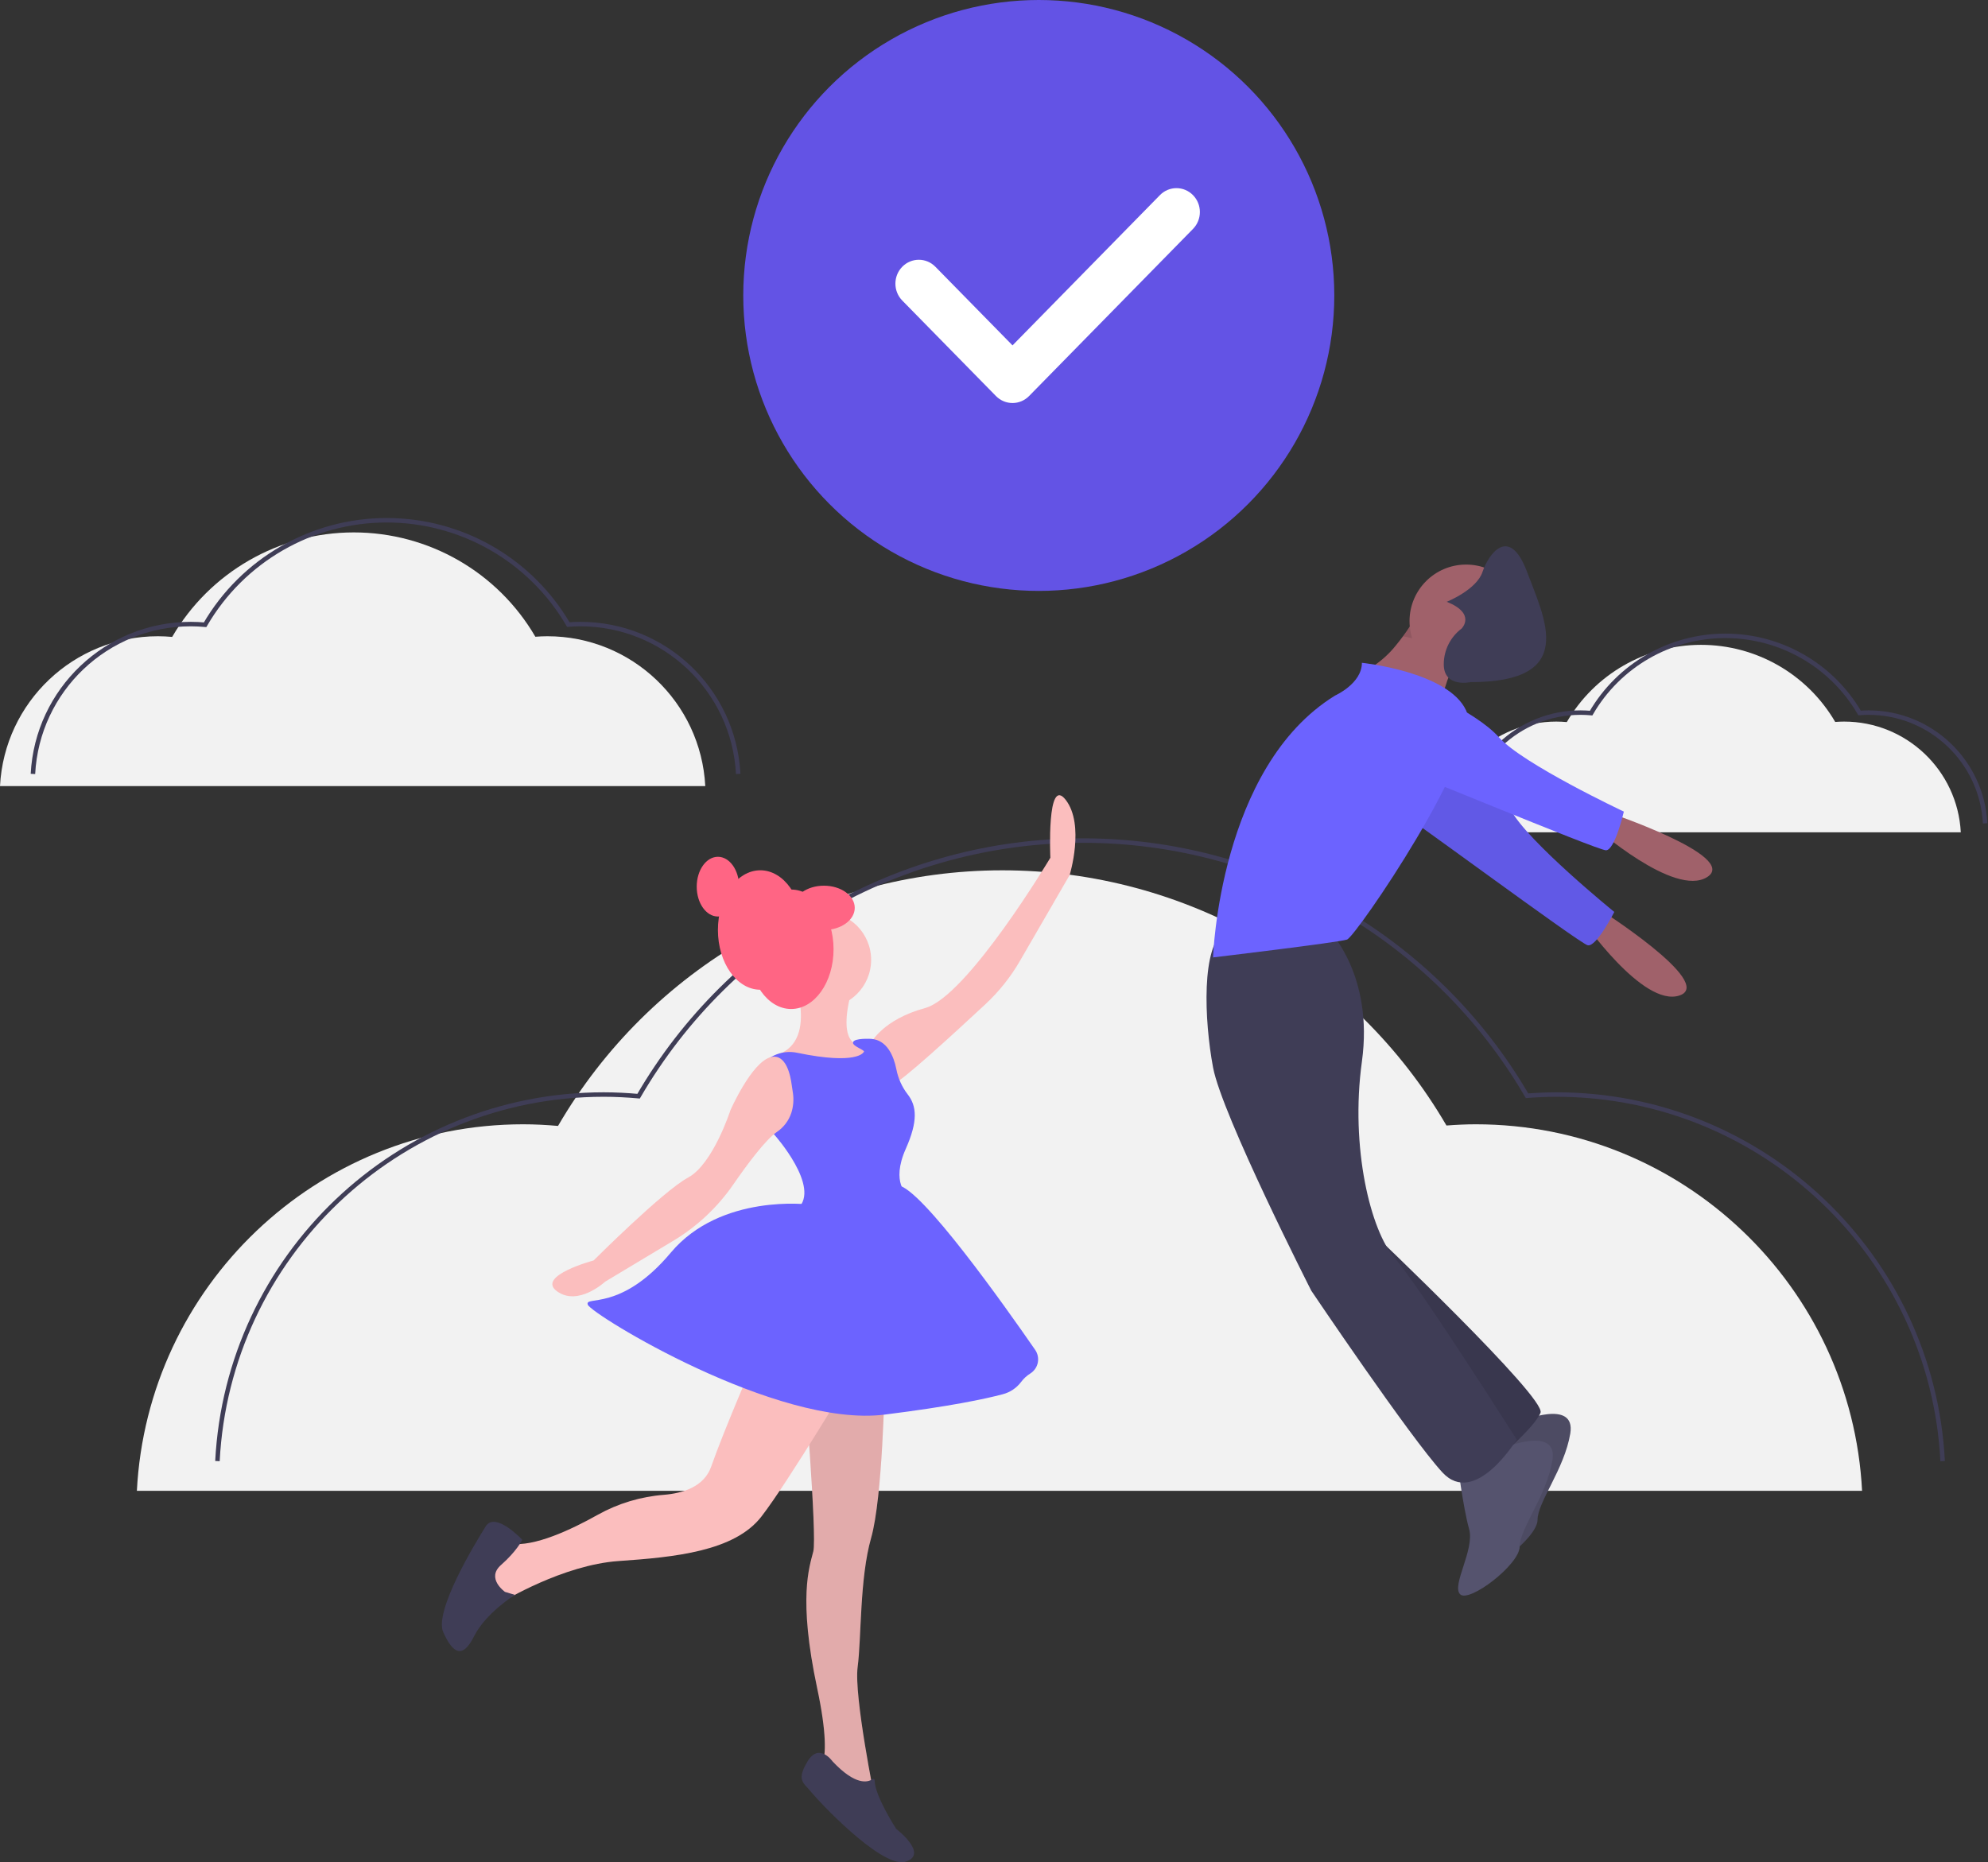 <?xml version="1.0" encoding="UTF-8"?>
<svg width="222px" height="208px" viewBox="0 0 222 208" version="1.1" xmlns="http://www.w3.org/2000/svg" xmlns:xlink="http://www.w3.org/1999/xlink">
    <rect x="0" y="0" width="222" height="208" fill="#333333" stroke="none"/>
    <!-- Generator: Sketch 64 (93537) - https://sketch.com -->
    <title>成功</title>
    <desc>Created with Sketch.</desc>
    <g id="蓝紫新风格" stroke="none" stroke-width="1" fill="none" fill-rule="evenodd">
        <g id="0-4修改密码-修改成功" transform="translate(-572, -248)">
            <g id="成功" transform="translate(572, 248)">
                <path d="M160.755,92.964 C161.118,86.031 166.845,80.595 173.788,80.595 C174.185,80.595 174.577,80.616 174.964,80.65 C178.067,75.312 183.774,72.027 189.948,72.024 C196.122,72.021 201.832,75.301 204.939,80.636 C205.266,80.611 205.596,80.595 205.929,80.595 C212.872,80.595 218.599,86.031 218.962,92.964" id="路径" fill="#F2F2F2" fill-rule="nonzero"></path>
                <path d="M163.473,91.96 C163.836,85.027 169.564,79.591 176.507,79.591 C176.903,79.591 177.295,79.612 177.683,79.646 C180.785,74.308 186.492,71.023 192.666,71.02 C198.84,71.017 204.55,74.297 207.658,79.632 C207.985,79.608 208.314,79.591 208.647,79.591 C215.59,79.591 221.318,85.027 221.68,91.96" id="路径" stroke="#3F3D56" stroke-width="0.5"></path>
                <path d="M15.285,166.514 C16.459,143.706 35.323,125.574 58.423,125.574 C59.735,125.574 61.032,125.643 62.315,125.757 C72.584,108.09 91.472,97.216 111.907,97.207 C132.341,97.197 151.24,108.053 161.526,125.71 C162.608,125.629 163.698,125.574 164.801,125.574 C187.9,125.574 206.764,143.706 207.938,166.514" id="路径" fill="#F2F2F2" fill-rule="nonzero"></path>
                <path d="M24.282,163.191 C25.456,140.383 44.32,122.251 67.42,122.251 C68.732,122.251 70.029,122.32 71.312,122.434 C81.581,104.768 100.469,93.893 120.904,93.884 C141.338,93.874 160.237,104.73 170.523,122.387 C171.605,122.306 172.695,122.251 173.798,122.251 C196.897,122.251 215.761,140.383 216.935,163.191" id="路径" stroke="#3F3D56" stroke-width="0.5"></path>
                <path d="M0,87.799 C0.491,78.418 8.241,71.063 17.635,71.063 C18.171,71.063 18.701,71.091 19.226,71.138 C23.424,63.915 31.146,59.47 39.499,59.466 C47.853,59.462 55.579,63.9 59.784,71.119 C60.226,71.085 60.672,71.063 61.123,71.063 C70.517,71.063 78.267,78.418 78.758,87.799" id="路径" fill="#F2F2F2" fill-rule="nonzero"></path>
                <path d="M3.678,86.441 C4.169,77.059 11.919,69.705 21.313,69.704 C21.849,69.704 22.379,69.732 22.904,69.779 C27.102,62.557 34.824,58.112 43.177,58.108 C51.531,58.104 59.257,62.542 63.462,69.76 C63.904,69.727 64.35,69.704 64.801,69.704 C74.195,69.705 81.945,77.059 82.436,86.441" id="路径" stroke="#3F3D56" stroke-width="0.5"></path>
                <path d="M88.456,108.716 C88.456,108.716 91.469,116.033 86.949,117.755 C86.949,117.755 93.406,120.552 94.912,119.907 C96.419,119.261 97.495,117.755 97.495,117.324 C97.495,116.894 95.988,116.679 95.988,116.679 C95.988,116.679 93.191,116.894 95.343,109.792 L88.456,108.716 Z" id="路径" fill="#FBBEBE" fill-rule="nonzero"></path>
                <circle id="椭圆形" fill="#FBBEBE" fill-rule="nonzero" cx="91.899" cy="107.209" r="5.38"></circle>
                <ellipse id="椭圆形" fill="#FF6584" fill-rule="nonzero" cx="88.348" cy="106.026" rx="4.735" ry="6.671"></ellipse>
                <ellipse id="椭圆形" fill="#FF6584" fill-rule="nonzero" cx="84.905" cy="103.874" rx="4.735" ry="6.671"></ellipse>
                <ellipse id="椭圆形" fill="#FF6584" fill-rule="nonzero" cx="80.17" cy="99.032" rx="2.367" ry="3.336"></ellipse>
                <path d="M97.279,116.463 C97.279,116.463 98.571,113.881 103.305,112.59 C108.04,111.298 117.294,95.803 117.294,95.803 C117.294,95.803 116.863,86.549 119.015,89.347 C121.168,92.145 119.446,97.74 119.446,97.74 L113.893,107.332 C112.857,109.123 111.56,110.749 110.046,112.159 C106.613,115.354 100.478,120.983 99.862,120.983 C99.001,120.983 97.279,116.463 97.279,116.463 Z" id="路径" fill="#FBBEBE" fill-rule="nonzero"></path>
                <path d="M89.747,153.264 C89.747,153.264 91.254,171.557 90.823,173.278 C90.393,175 89.102,178.443 91.254,188.558 C93.406,198.673 90.823,198.027 90.823,198.027 L97.71,201.04 C97.71,201.04 95.343,189.419 95.773,186.191 C96.203,182.963 95.988,176.291 97.279,171.772 C98.571,167.252 98.786,154.555 98.786,154.555 L89.747,153.264 Z" id="路径" fill="#FBBEBE" fill-rule="nonzero"></path>
                <path d="M89.747,153.264 C89.747,153.264 91.254,171.557 90.823,173.278 C90.393,175 89.102,178.443 91.254,188.558 C93.406,198.673 90.823,198.027 90.823,198.027 L97.71,201.04 C97.71,201.04 95.343,189.419 95.773,186.191 C96.203,182.963 95.988,176.291 97.279,171.772 C98.571,167.252 98.786,154.555 98.786,154.555 L89.747,153.264 Z" id="路径" fill="#000000" fill-rule="nonzero" opacity="0.1"></path>
                <path d="M97.442,198.712 C96.908,199.082 95.538,199.459 92.975,196.736 C92.975,196.736 91.469,194.584 90.178,196.736 C88.886,198.888 89.747,199.103 90.608,200.179 C91.439,201.218 98.086,208.273 100.869,207.987 C100.966,207.977 101.061,207.957 101.153,207.927 C103.736,207.066 100.077,204.268 100.077,204.268 C100.077,204.268 97.679,200.578 97.665,198.836 C97.666,198.782 97.638,198.732 97.591,198.706 C97.544,198.68 97.487,198.682 97.442,198.712 Z" id="路径" fill="#3F3D56" fill-rule="nonzero"></path>
                <path d="M84.582,151.112 C84.582,151.112 80.924,159.505 79.417,163.809 C78.626,166.069 76.234,166.786 74.14,166.958 C71.55,167.16 69.034,167.918 66.764,169.181 C63.752,170.871 59.642,172.79 57.036,172.417 C52.516,171.772 56.175,178.874 56.175,178.874 C56.175,178.874 62.846,174.785 69.087,174.354 C75.328,173.924 82,173.278 85.013,169.405 C88.026,165.531 95.343,153.264 95.343,153.264 L84.582,151.112 Z" id="路径" fill="#FBBEBE" fill-rule="nonzero"></path>
                <path d="M56.39,177.798 C56.39,177.798 54.238,176.291 55.96,174.785 C57.681,173.278 58.327,171.987 58.327,171.987 C58.327,171.987 55.314,168.759 54.238,170.481 C53.162,172.202 48.427,179.95 49.503,182.317 C50.579,184.684 51.655,185.33 52.947,182.747 C54.238,180.165 57.494,178.132 57.494,178.132 L56.39,177.798 Z" id="路径" fill="#3F3D56" fill-rule="nonzero"></path>
                <path d="M96.419,117.539 C96.419,117.539 95.703,118.97 89.055,117.593 C87.253,117.195 85.409,118.056 84.555,119.691 C83.721,121.359 83.614,123.78 86.519,126.793 C86.519,126.793 91.684,132.604 89.102,134.971 C86.519,137.339 101.368,133.465 101.368,133.465 C101.368,133.465 99.432,132.174 101.153,128.3 C102.506,125.256 102.397,123.541 101.349,122.215 C100.716,121.39 100.286,120.428 100.093,119.407 C99.799,117.966 99.073,116.161 97.279,116.033 C97.279,116.033 95.394,115.923 95.261,116.408 C95.127,116.894 96.849,117.324 96.419,117.539 Z" id="路径" fill="#6C63FF" fill-rule="nonzero"></path>
                <path d="M88.55,122.105 C88.506,121.801 88.451,121.5 88.413,121.195 C88.283,120.156 87.789,117.639 86.08,118.072 C83.937,118.615 81.569,123.996 81.569,123.996 C81.569,123.996 79.632,130.021 76.835,131.528 C74.037,133.034 66.29,140.782 66.29,140.782 C66.29,140.782 59.833,142.504 62.201,144.225 C64.568,145.947 67.581,143.149 67.581,143.149 L75.192,138.582 C77.855,136.981 80.144,134.829 81.906,132.27 C83.492,129.973 85.477,127.319 86.736,126.442 C87.498,125.933 88.07,125.185 88.362,124.316 C88.592,123.603 88.656,122.847 88.55,122.105 L88.55,122.105 Z" id="路径" fill="#FBBEBE" fill-rule="nonzero"></path>
                <path d="M90.393,134.541 C90.393,134.541 80.493,133.25 74.898,139.921 C69.302,146.592 65.213,144.656 65.644,145.732 C66.074,146.808 86.734,159.505 98.786,157.999 C106.123,157.081 110.03,156.244 111.964,155.729 C112.794,155.516 113.527,155.025 114.039,154.338 C114.326,153.957 114.682,153.634 115.088,153.385 C115.509,153.108 115.801,152.672 115.895,152.177 C115.989,151.682 115.879,151.169 115.589,150.757 C112.176,145.819 102.91,132.738 100.292,132.389 C97.064,131.958 90.393,134.541 90.393,134.541 Z" id="路径" fill="#6C63FF" fill-rule="nonzero"></path>
                <ellipse id="椭圆形" fill="#FF6584" fill-rule="nonzero" cx="92.007" cy="101.399" rx="3.443" ry="2.475"></ellipse>
                <path d="M160.726,79.346 C160.946,78.211 161.246,77.092 161.624,75.999 C162.013,74.935 162.505,74.028 163.053,74.028 C164.383,74.028 158.4,68.377 158.4,68.377 C158.4,68.377 158.024,69.075 157.402,70.016 C156.943,70.718 156.446,71.395 155.913,72.043 C155.204,72.94 154.361,73.721 153.414,74.36 C150.755,76.022 160.726,79.346 160.726,79.346 Z" id="路径" fill="#A0616A" fill-rule="nonzero"></path>
                <path d="M178.33,101.38 C178.33,101.38 191.659,109.802 187.552,111.186 C183.445,112.569 176.641,102.675 176.641,102.675 L178.33,101.38 Z" id="路径" fill="#A0616A" fill-rule="nonzero"></path>
                <path d="M160.451,82.251 C160.451,82.251 166.835,86.906 168.701,90.447 C170.566,93.988 180.266,101.857 180.266,101.857 C180.266,101.857 178.264,105.814 177.295,105.576 C176.327,105.337 156.366,90.487 154.266,89.285 C152.166,88.082 155.367,80.655 160.451,82.251 Z" id="路径" fill="#6C63FF" fill-rule="nonzero"></path>
                <path d="M160.451,82.251 C160.451,82.251 166.835,86.906 168.701,90.447 C170.566,93.988 180.266,101.857 180.266,101.857 C180.266,101.857 178.264,105.814 177.295,105.576 C176.327,105.337 156.366,90.487 154.266,89.285 C152.166,88.082 155.367,80.655 160.451,82.251 Z" id="路径" fill="#000000" fill-rule="nonzero" opacity="0.1"></path>
                <path d="M179.341,90.648 C179.341,90.648 194.299,95.634 190.642,97.96 C186.986,100.287 178.011,92.31 178.011,92.31 L179.341,90.648 Z" id="路径" fill="#A0616A" fill-rule="nonzero"></path>
                <path d="M169.701,158.789 C169.701,158.789 176.017,156.13 175.352,160.119 C174.687,164.107 171.696,167.764 171.696,169.758 C171.696,171.752 166.045,176.074 165.048,175.076 C164.05,174.079 166.71,170.09 166.045,167.764 C165.38,165.437 164.715,160.119 164.715,160.119 L169.701,158.789 Z" id="路径" fill="#55536E" fill-rule="nonzero"></path>
                <path d="M169.701,158.789 C169.701,158.789 176.017,156.13 175.352,160.119 C174.687,164.107 171.696,167.764 171.696,169.758 C171.696,171.752 166.045,176.074 165.048,175.076 C164.05,174.079 166.71,170.09 166.045,167.764 C165.38,165.437 164.715,160.119 164.715,160.119 L169.701,158.789 Z" id="路径" fill="#000000" fill-rule="nonzero" opacity="0.1"></path>
                <path d="M167.707,161.781 C167.707,161.781 174.022,159.121 173.358,163.11 C172.693,167.099 169.701,170.755 169.701,172.75 C169.701,174.744 164.05,179.065 163.053,178.068 C162.056,177.071 164.715,173.082 164.05,170.755 C163.386,168.428 162.721,163.11 162.721,163.11 L167.707,161.781 Z" id="路径" fill="#55536E" fill-rule="nonzero"></path>
                <path d="M153.081,137.516 C153.081,137.516 172.693,156.13 172.028,157.792 C171.363,159.454 167.042,163.11 167.042,163.11 C167.042,163.11 152.084,143.499 153.081,137.516 Z" id="路径" fill="#3F3D56" fill-rule="nonzero"></path>
                <path d="M153.081,137.516 C153.081,137.516 172.693,156.13 172.028,157.792 C171.363,159.454 167.042,163.11 167.042,163.11 C167.042,163.11 152.084,143.499 153.081,137.516 Z" id="路径" fill="#000000" fill-rule="nonzero" opacity="0.1"></path>
                <path d="M148.428,103.943 C148.428,103.943 153.414,108.929 152.084,118.569 C150.755,128.208 153.081,137.516 155.74,140.507 C158.4,143.499 169.369,160.783 169.369,160.783 C169.369,160.783 164.715,168.428 161.059,164.44 C157.402,160.451 146.433,144.163 146.433,144.163 C146.433,144.163 136.461,124.552 135.464,119.234 C134.467,113.915 134.135,105.605 136.794,103.943 C139.453,102.281 148.428,103.943 148.428,103.943 Z" id="路径" fill="#3F3D56" fill-rule="nonzero"></path>
                <path d="M156.671,71.066 C160.554,71.871 160.168,72.027 162.555,72.864 C162.568,72.825 162.581,72.791 162.594,72.758 C162.96,71.887 163.189,73.031 163.718,73.031 C165.048,73.031 159.064,67.38 159.064,67.38 C159.064,67.38 158.838,67.799 158.45,68.427 C158.333,68.61 158.207,68.809 158.067,69.019 C157.951,69.195 157.825,69.381 157.692,69.574 L156.671,71.066 Z" id="路径" fill="#000000" fill-rule="nonzero" opacity="0.1"></path>
                <circle id="椭圆形" fill="#A0616A" fill-rule="nonzero" cx="163.718" cy="69.374" r="6.316"></circle>
                <path d="M152.084,74.028 C152.084,74.028 161.724,75.025 163.718,79.346 C165.712,83.667 151.419,104.608 150.422,104.941 C149.425,105.273 135.464,106.935 135.464,106.935 C135.464,106.935 136.129,85.662 149.093,77.684 C149.093,77.684 152.084,76.355 152.084,74.028 Z" id="路径" fill="#6C63FF" fill-rule="nonzero"></path>
                <path d="M157.402,76.355 C157.402,76.355 164.715,79.346 167.374,82.338 C170.034,85.329 181.335,90.648 181.335,90.648 C181.335,90.648 180.338,94.969 179.341,94.969 C178.343,94.969 155.408,85.329 153.081,84.664 C150.755,84 152.084,76.022 157.402,76.355 Z" id="路径" fill="#6C63FF" fill-rule="nonzero"></path>
                <path d="M163.219,70.205 C163.219,70.205 164.881,68.543 161.557,67.214 C161.557,67.214 164.881,65.884 165.546,63.89 C166.211,61.895 168.538,58.571 170.532,63.89 C172.527,69.208 176.183,76.188 164.217,76.188 C164.217,76.188 161.225,76.853 161.225,74.194 C161.225,72.625 161.964,71.147 163.219,70.205 L163.219,70.205 Z" id="路径" fill="#3F3D56" fill-rule="nonzero"></path>
                <circle id="椭圆形" fill="#6353E5" fill-rule="nonzero" cx="116" cy="33" r="33"></circle>
                <g id="对号" transform="translate(99, 21)" fill="#FFFFFF" fill-rule="nonzero">
                    <path d="M14.068,24.014 C13.397,24.014 12.73,23.753 12.218,23.234 L1.755,12.567 C0.735,11.526 0.735,9.836 1.755,8.795 C2.778,7.754 4.434,7.754 5.454,8.795 L14.068,17.576 L30.526,0.797 C31.547,-0.247 33.202,-0.247 34.225,0.797 C35.245,1.838 35.245,3.525 34.225,4.566 L15.917,23.234 C15.406,23.753 14.735,24.014 14.068,24.014 Z" id="路径"></path>
                </g>
            </g>
        </g>
    </g>
</svg>